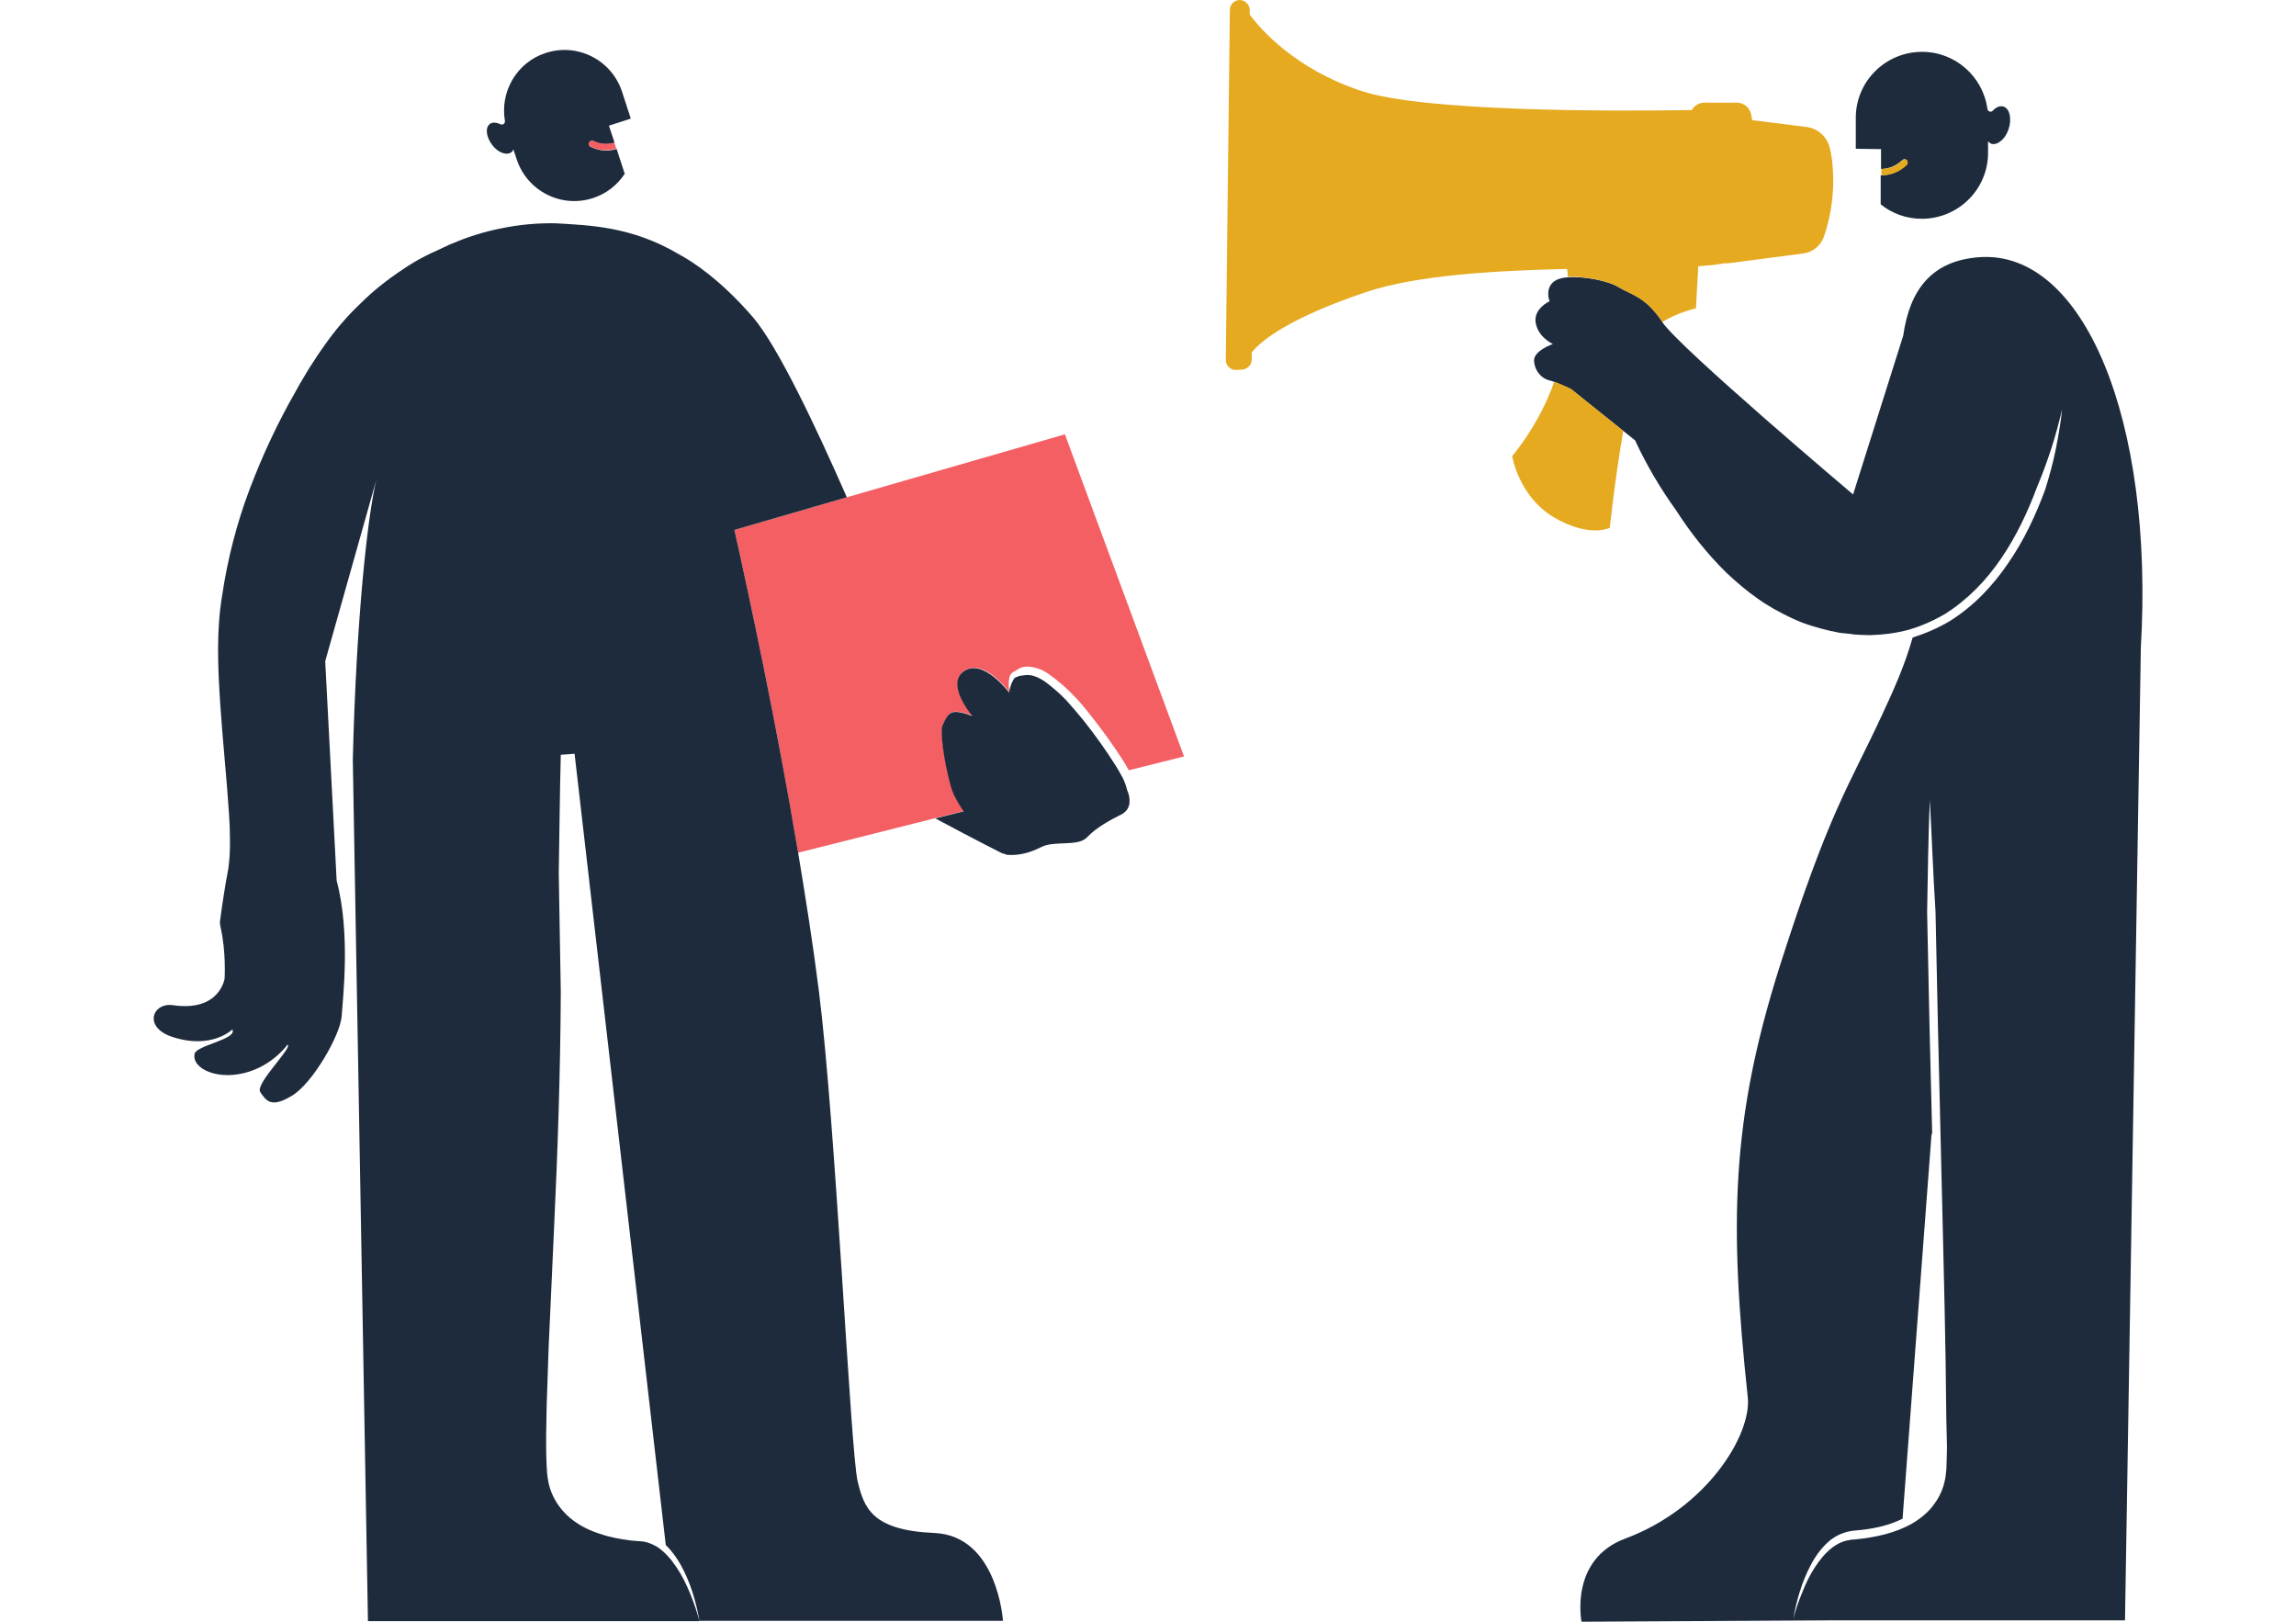 <svg width="1195" height="844" viewBox="0 0 1195 844" fill="none" xmlns="http://www.w3.org/2000/svg">
<path d="M1030.34 133.838C1005.11 135.59 993.904 151.18 990.576 174.654L964.479 257.337C964.479 257.337 874.451 181.31 865.168 167.647C865.168 167.647 865.168 167.647 865.168 167.471C856.235 154.158 849.404 153.633 842.398 149.429C837.143 146.1 824.182 143.648 815.775 144.349C813.323 144.524 811.396 145.049 809.995 145.75C803.514 149.253 806.492 156.785 806.492 156.785C806.492 156.785 797.909 160.639 799.31 168.172C800.712 175.704 808.243 179.033 808.243 179.033C808.243 179.033 798.084 182.537 798.435 187.792C798.785 193.398 802.638 197.076 806.316 197.952C807.192 198.127 808.068 198.477 809.119 198.828C812.972 200.229 817.701 202.507 817.701 202.507L845.025 224.404L850.98 229.134C856.935 241.922 864.117 254.184 872.349 265.57C879.88 277.307 888.638 288.343 898.622 298.153C903.701 302.883 908.956 307.438 914.736 311.467C920.34 315.496 926.471 318.824 932.776 321.802C939.082 324.78 945.738 326.707 952.393 328.284L957.473 329.334C959.224 329.509 960.976 329.685 962.552 329.86C963.428 330.035 964.304 330.035 965.179 330.21L967.807 330.385C969.558 330.385 971.31 330.561 973.061 330.561C979.892 330.385 986.898 329.509 993.379 327.758C1000.03 325.831 1006.34 323.028 1012.3 319.525C1024.03 312.167 1033.84 302.007 1041.55 290.621C1049.43 279.059 1055.38 266.446 1060.29 253.308C1065.72 240.345 1070.1 226.856 1073.25 213.017C1072.55 220.024 1071.32 227.031 1069.92 234.038C1068.52 241.045 1066.59 247.878 1064.49 254.71C1059.59 268.023 1053.46 281.161 1045.22 293.073C1037.17 304.985 1027.01 315.671 1014.57 323.378C1008.62 326.882 1002.14 329.685 995.481 331.787C991.452 345.977 985.847 358.589 979.717 371.727C962.202 409.565 952.218 421.477 926.12 503.46C900.899 583.34 900.023 636.944 909.656 727.159C911.758 746.429 888.638 784.792 845.901 800.734C816.65 811.594 823.131 844.002 823.131 844.002L951.167 843.302H1106L1114.23 338.093C1114.23 337.918 1114.23 337.743 1114.23 337.392C1121.24 217.922 1084.28 130.159 1030.34 133.838ZM1013.35 753.261L1013.17 760.618C1013.17 763.071 1013 765.698 1012.65 768.151C1011.94 773.231 1010.02 778.311 1006.87 782.515C1003.89 786.895 999.684 790.223 995.306 792.851C986.373 797.931 976.214 800.033 966.405 801.084L964.479 801.26C963.778 801.26 963.428 801.259 962.902 801.434C961.852 801.609 960.801 801.785 959.75 802.135C957.648 802.836 955.721 803.887 953.794 805.288C950.116 808.091 947.139 811.77 944.511 815.799C941.884 819.828 939.782 824.207 938.031 828.762C936.104 833.316 934.528 837.871 933.302 842.601C935.053 832.966 937.681 823.506 942.41 814.572C944.687 810.193 947.664 805.989 951.518 802.485C953.444 800.734 955.721 799.332 958.173 798.281C959.399 797.756 960.801 797.405 962.027 797.055C962.727 796.88 963.428 796.88 963.953 796.705L965.705 796.529C974.287 795.829 982.87 794.077 990.226 790.398L1005.29 590.522C1005.29 590.522 1005.46 590.347 1005.64 589.822L1004.24 533.414C1003.89 513.795 1003.36 494.35 1003.01 474.73L1003.54 445.476C1003.71 435.667 1004.06 425.856 1004.41 416.222C1005.46 435.841 1006.16 455.286 1007.39 474.73L1008.62 533.24L1011.42 650.433C1011.94 670.052 1012.3 689.497 1012.65 709.117C1012.82 718.927 1012.82 728.736 1013 738.371L1013.35 753.261Z" fill="#1E2B3C"/>
<path d="M979.019 77.602V87.938C983.223 87.938 987.076 86.186 990.054 83.383C990.754 82.682 991.805 82.682 992.331 83.383C993.031 84.084 993.031 85.135 992.331 85.661C988.653 89.164 983.923 91.266 978.844 91.266V106.331C984.624 111.061 992.156 113.863 1000.21 113.863C1019.13 113.863 1034.72 98.624 1034.72 79.529V73.573C1035.24 74.098 1035.77 74.449 1036.29 74.799C1039.45 75.85 1043.65 72.522 1045.4 67.267C1047.15 62.012 1046.1 56.756 1042.95 55.53C1041.02 54.829 1038.92 55.706 1037.17 57.632C1036.12 58.684 1034.54 57.983 1034.37 56.581C1032.09 39.939 1017.73 26.977 1000.39 26.977C981.471 26.977 965.883 42.216 965.883 61.31V77.427L979.019 77.602Z" fill="#1E2B3C"/>
<path d="M992.507 83.385C991.806 82.684 990.755 82.684 990.23 83.385C987.252 86.363 983.399 87.94 979.195 87.94V91.268C984.275 91.268 989.004 89.341 992.682 85.663C993.032 85.137 993.032 84.086 992.507 83.385Z" fill="#E5AA20"/>
<path d="M808.941 198.648C801.059 221.246 787.047 237.362 787.047 237.362C787.047 237.362 790.375 258.383 808.766 269.244C827.332 280.105 837.841 274.675 837.841 274.675C837.841 274.675 840.468 249.799 844.847 224.223L817.523 202.326C817.523 202.326 812.794 200.05 808.941 198.648Z" fill="#E5AA20"/>
<path d="M842.402 149.426C849.233 153.63 856.239 154.33 865.172 167.469C865.172 167.469 865.172 167.469 865.172 167.644C872.704 162.739 882.687 160.462 882.687 160.462L883.913 138.565C887.767 138.214 891.445 138.039 894.422 137.513C895.824 137.338 897.225 137.163 898.276 136.813V137.164L938.561 131.908C943.465 131.208 947.494 128.055 949.245 123.325C951.522 116.668 954.325 106.157 954.149 92.494C953.974 85.487 953.274 80.231 952.223 76.552C950.646 70.772 945.917 66.743 939.962 66.042L911.938 62.538L911.412 59.56C910.712 56.056 907.559 53.429 904.056 53.429H887.066C884.264 53.429 881.812 55.006 880.586 57.283C835.221 57.984 740.464 57.983 708.411 47.298C674.081 35.911 656.041 15.241 650.436 7.533V5.255C650.436 2.452 648.159 0.175 645.356 0C642.554 0 640.102 2.278 640.102 5.081L638 187.264C638 190.242 640.452 192.695 643.43 192.519L646.407 192.344C649.21 192.169 651.487 189.892 651.487 187.089V183.41C656.566 177.104 670.929 165.542 710.863 152.054C737.486 143.12 778.122 140.842 815.604 139.967C815.779 140.667 815.954 142.068 815.954 143.995C824.187 143.645 836.973 146.098 842.402 149.426Z" fill="#E5AA20"/>
<path d="M266.125 79.249C266.65 78.898 267 78.372 267.176 77.671L268.927 82.927C274.357 99.393 292.047 108.502 308.687 103.072C315.693 100.795 321.298 96.24 325.151 90.46L320.947 77.497C319.196 78.022 317.444 78.373 315.518 78.373C312.715 78.373 310.088 77.672 307.461 76.445C306.585 76.095 306.235 75.044 306.76 74.168C307.11 73.292 308.161 72.942 309.037 73.467C312.365 75.219 316.218 75.394 319.896 74.343L316.919 65.409L328.304 61.731L323.75 47.717C318.32 31.25 300.63 22.141 283.99 27.572C268.927 32.477 260.17 47.716 262.797 62.957C262.972 64.183 261.746 65.234 260.52 64.708C258.418 63.657 256.316 63.482 254.915 64.533C252.463 66.46 252.988 71.19 256.141 75.394C259.294 79.599 263.673 81 266.125 79.249Z" fill="#1E2B3C"/>
<path d="M308.86 73.29C307.984 72.939 307.108 73.29 306.583 73.991C306.232 74.867 306.583 75.742 307.283 76.268C309.735 77.494 312.538 78.194 315.34 78.194C317.092 78.194 319.019 77.844 320.77 77.319L319.719 74.165C316.041 75.216 312.363 75.041 308.86 73.29Z" fill="#F45F63"/>
<path d="M554.245 226.043L440.747 258.801L382.246 275.793C389.602 308.726 403.79 374.417 415.35 443.787L486.987 425.744L501.7 422.065C498.547 417.51 496.095 412.956 495.044 409.102C491.366 395.964 489.264 380.023 490.84 377.045C492.417 374.067 493.468 370.914 496.62 370.388C499.773 369.863 506.254 372.49 506.254 372.49C506.254 372.49 491.891 355.674 502.05 349.017C512.209 342.36 525.345 360.228 525.345 360.228C524.995 357.776 524.82 355.323 525.345 352.695C525.52 351.994 525.696 351.294 526.396 350.593C526.571 350.243 527.097 349.893 527.447 349.718L528.323 349.192C529.374 348.491 530.6 347.791 532.001 347.265C534.803 346.565 537.781 347.09 540.408 347.966C543.036 348.842 545.137 350.243 547.239 351.819C551.268 354.797 554.946 357.951 558.449 361.629C561.952 365.133 565.105 368.986 568.082 372.84C574.213 380.548 579.818 388.431 585.072 396.664C585.948 398.066 586.648 399.467 587.524 400.869L616.249 393.687L554.245 226.043Z" fill="#F45F63"/>
<path d="M587.003 420.665C587.529 419.614 587.879 418.563 587.879 417.512C588.054 415.409 587.529 413.133 586.653 411.206C586.128 409.104 585.427 407.001 584.376 404.899C583.325 402.797 582.099 400.87 580.873 398.768C575.794 390.71 570.189 382.827 564.234 375.295C561.256 371.616 558.103 367.937 554.951 364.433C551.798 361.105 548.12 357.952 544.441 355.149C542.515 353.748 540.588 352.697 538.661 351.996C536.735 351.295 534.633 351.12 532.706 351.471C531.655 351.646 530.604 351.646 529.553 352.171L528.678 352.522C528.503 352.697 528.503 352.521 528.327 352.696C527.977 352.872 527.802 353.222 527.452 353.748C526.926 354.623 526.401 355.675 526.05 356.901C525.7 357.952 525.35 359.179 525.175 360.405C525.175 360.405 511.863 342.536 501.879 349.193C491.721 355.85 506.083 372.667 506.083 372.667C506.083 372.667 499.778 370.039 496.45 370.565C493.297 371.09 492.246 374.068 490.67 377.221C489.093 380.374 491.195 395.965 494.873 409.279C495.924 413.133 498.376 417.687 501.529 422.242L486.816 425.921C507.309 436.957 522.022 444.314 522.022 444.314L522.197 444.139C522.898 444.489 523.423 444.664 523.949 444.839C529.203 445.365 535.158 444.314 541.989 440.811C548.82 437.307 561.081 440.811 565.81 435.731C570.539 430.65 578.071 426.621 584.376 423.468C585.602 422.592 586.478 421.716 587.003 420.665Z" fill="#1E2B3C"/>
<path d="M190.34 395.723C191.04 406.233 191.916 416.218 192.617 424.977C192.617 424.451 192.617 423.926 192.617 423.4C191.916 414.116 191.04 404.832 190.34 395.723Z" fill="#1E2B3C"/>
<path d="M263.377 527.108L261.625 395.551C260.574 434.965 260.924 479.811 263.377 527.108Z" fill="#1E2B3C"/>
<path d="M382.249 275.795L440.749 258.804C424.635 222.017 404.668 179.974 391.882 165.084C374.892 145.465 360.53 136.18 353.348 132.326C328.827 117.786 306.758 117.26 289.243 116.209C279.61 116.034 270.151 116.91 260.868 118.837C256.314 119.713 251.585 120.939 247.206 122.341C242.652 123.742 238.274 125.494 234.07 127.246C231.968 128.297 229.866 129.172 227.765 130.223C225.663 131.099 223.561 132.151 221.459 133.202C217.255 135.304 213.227 137.757 209.374 140.384C201.492 145.64 194.135 151.421 187.48 158.077C180.649 164.559 174.518 171.74 169.089 179.448C166.286 183.302 163.834 187.156 161.207 191.185C158.755 195.214 156.303 199.243 154.026 203.448C149.296 211.681 144.918 220.089 140.889 228.673C136.861 237.257 133.182 246.015 129.855 254.774C123.199 272.467 118.47 290.861 115.667 309.605C112.515 328.349 113.39 347.267 114.616 366.186C115.842 385.105 117.944 404.2 119.17 423.294C119.521 428.024 119.696 432.928 119.696 437.658C119.696 440.11 119.696 442.563 119.521 445.016C119.345 447.468 119.17 449.921 118.82 452.198C117.068 461.307 115.667 470.591 114.441 479.876C114.441 480.751 114.616 481.627 114.792 482.503C117.769 495.466 116.893 509.306 116.893 509.306C116.893 509.306 114.441 526.648 90.095 523.144C79.411 521.568 74.331 534.531 89.57 539.611C110.238 546.443 120.922 535.757 120.922 535.757C123.724 540.837 102.356 543.99 101.305 548.37C99.553 556.253 113.916 562.909 129.855 557.654C142.816 553.449 149.647 543.639 149.647 543.639C152.624 545.041 132.657 563.96 135.459 568.34C138.612 573.069 141.239 576.748 151.924 570.267C162.608 563.96 177.146 538.735 177.846 528.75C178.372 519.816 182.575 486.007 175.219 458.329L169.264 344.114L195.887 249.694C191.333 268.088 185.378 322.743 183.626 395.441L191.508 843.717H364.033C362.807 838.812 361.055 833.907 359.129 829.177C357.202 824.447 354.925 819.893 352.122 815.689C349.32 811.485 345.992 807.63 341.964 805.003C339.862 803.777 337.76 802.901 335.483 802.375C333.381 802.025 330.579 802.025 327.951 801.675C322.697 800.974 317.618 800.098 312.538 798.346C307.459 796.77 302.554 794.492 298.176 791.164C293.797 787.836 290.119 783.456 287.842 778.551C285.39 773.646 284.689 768.041 284.514 762.785C283.988 752.45 284.339 742.115 284.514 731.78C284.864 721.444 285.214 711.109 285.565 700.948L288.367 639.286C290.294 598.295 291.695 557.129 291.87 516.137L290.819 454.475C291.17 433.979 291.345 413.309 291.87 392.813L299.051 392.287L346.518 804.127C349.67 807.105 352.122 810.608 354.224 814.287C359.304 823.396 362.281 833.381 364.033 843.542H522.02C522.02 843.542 519.217 799.222 486.289 797.82C453.535 796.419 449.682 784.507 446.354 770.844C442.676 755.428 434.969 585.156 426.212 515.787C423.234 492.138 419.381 467.614 415.352 443.439C403.792 374.42 389.605 308.728 382.249 275.795Z" fill="#1E2B3C"/>
</svg>
